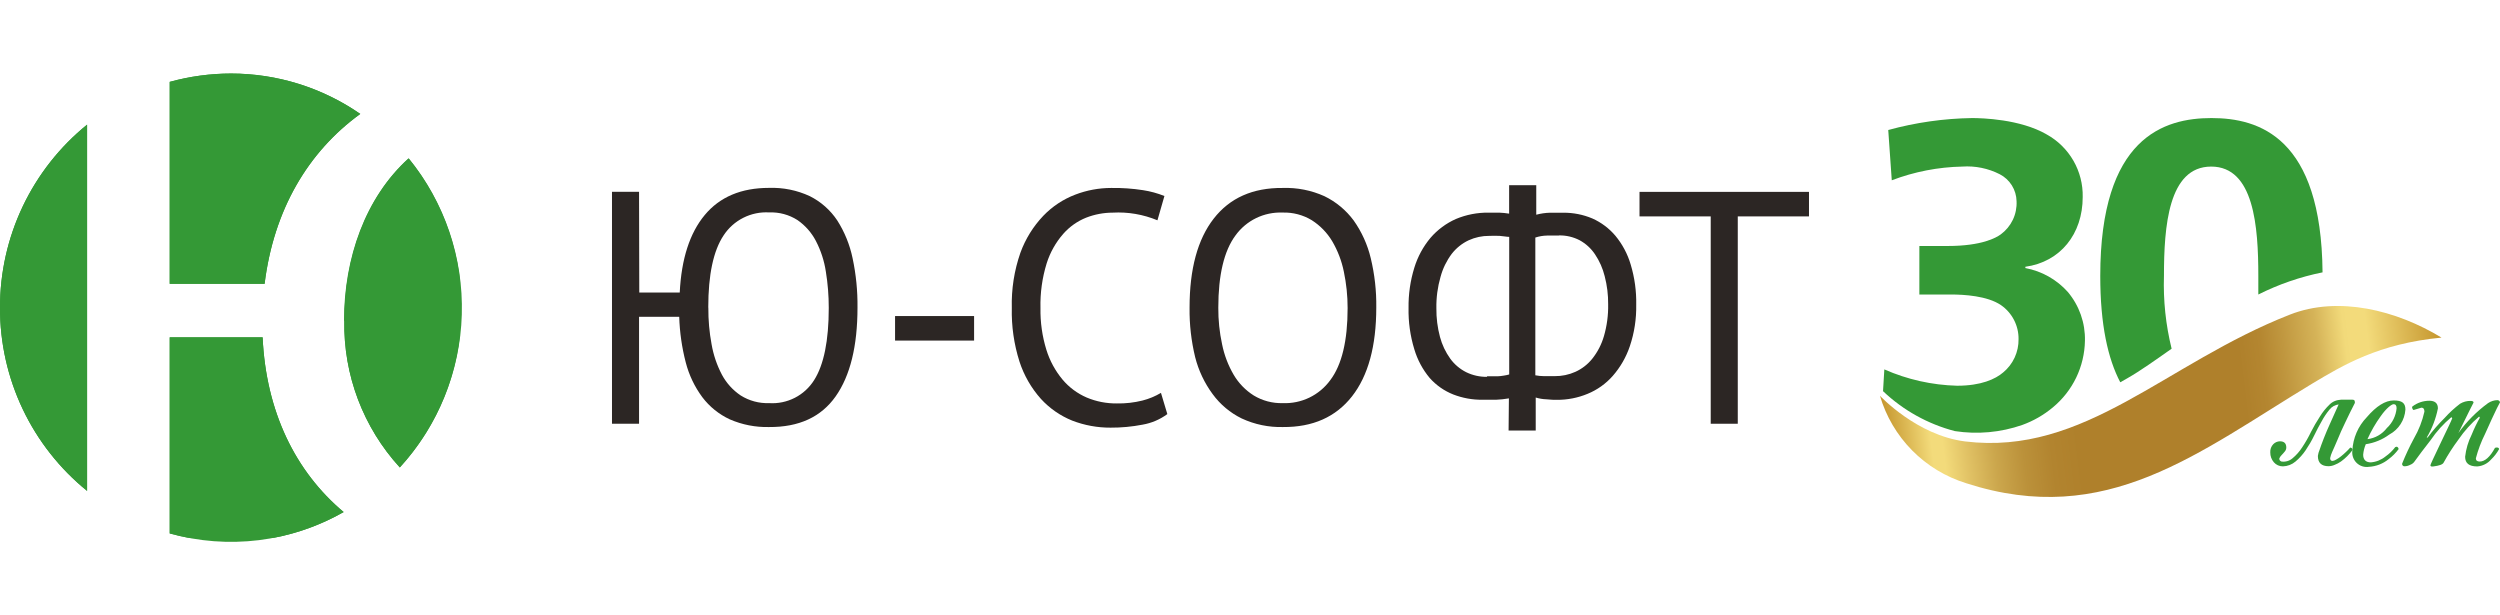 <svg width="195" height="48" viewBox="0 0 195 48" fill="none" xmlns="http://www.w3.org/2000/svg">
<path d="M55.251 24.006C55.244 24.959 55.328 25.91 55.502 26.846C55.645 27.681 55.919 28.489 56.315 29.238C56.663 29.884 57.164 30.436 57.774 30.846C58.438 31.264 59.213 31.472 59.998 31.444C60.689 31.488 61.38 31.344 61.996 31.029C62.613 30.713 63.133 30.237 63.501 29.65C64.261 28.454 64.643 26.565 64.643 24.018C64.645 23.069 64.569 22.121 64.416 21.184C64.291 20.349 64.028 19.541 63.639 18.793C63.3 18.142 62.807 17.584 62.204 17.166C61.547 16.746 60.777 16.537 59.998 16.569C59.299 16.527 58.603 16.672 57.978 16.987C57.353 17.302 56.823 17.776 56.44 18.362C55.643 19.558 55.245 21.431 55.245 23.982M49.864 22.816H53.02C53.148 20.198 53.798 18.183 54.97 16.772C56.142 15.361 57.814 14.655 59.986 14.655C61.082 14.617 62.172 14.838 63.167 15.301C64.033 15.735 64.771 16.389 65.307 17.196C65.881 18.098 66.286 19.097 66.503 20.144C66.771 21.405 66.899 22.693 66.885 23.982C66.885 26.996 66.317 29.307 65.181 30.918C64.046 32.528 62.314 33.325 59.986 33.309C58.934 33.334 57.89 33.13 56.925 32.711C56.078 32.318 55.341 31.723 54.778 30.977C54.177 30.165 53.738 29.243 53.487 28.263C53.186 27.102 53.016 25.911 52.979 24.712H49.846V33.052H47.735V14.96H49.846L49.864 22.816Z" fill="#2C2624"/>
<path d="M75.979 24.652H69.815V26.565H75.979V24.652Z" fill="#2C2624"/>
<path d="M91.052 32.299C90.479 32.721 89.816 33.004 89.115 33.124C88.293 33.283 87.458 33.361 86.621 33.357C85.599 33.361 84.585 33.175 83.632 32.807C82.703 32.432 81.87 31.854 81.193 31.115C80.439 30.271 79.869 29.279 79.519 28.203C79.09 26.851 78.888 25.436 78.921 24.018C78.883 22.556 79.109 21.1 79.59 19.719C79.981 18.641 80.592 17.656 81.384 16.826C82.082 16.101 82.931 15.54 83.871 15.181C84.764 14.838 85.713 14.662 86.669 14.661C87.506 14.648 88.342 14.706 89.168 14.835C89.736 14.923 90.291 15.075 90.825 15.289L90.28 17.184C89.177 16.724 87.983 16.519 86.789 16.586C86.083 16.588 85.384 16.72 84.726 16.975C84.037 17.25 83.422 17.685 82.932 18.242C82.348 18.91 81.908 19.692 81.641 20.538C81.292 21.668 81.128 22.848 81.157 24.03C81.138 25.132 81.293 26.229 81.617 27.282C81.88 28.133 82.309 28.924 82.879 29.608C83.389 30.214 84.034 30.693 84.762 31.007C85.507 31.321 86.309 31.477 87.118 31.468C87.79 31.481 88.462 31.404 89.115 31.241C89.621 31.112 90.107 30.911 90.555 30.643L91.052 32.299Z" fill="#2C2624"/>
<path d="M95.028 24.006C95.022 24.96 95.12 25.913 95.321 26.846C95.489 27.688 95.796 28.496 96.23 29.238C96.615 29.89 97.15 30.441 97.79 30.846C98.468 31.257 99.251 31.465 100.044 31.444C100.764 31.474 101.48 31.327 102.129 31.014C102.777 30.701 103.339 30.232 103.763 29.65C104.664 28.454 105.114 26.581 105.114 24.03C105.115 23.078 105.017 22.128 104.821 21.196C104.651 20.354 104.342 19.545 103.906 18.805C103.511 18.147 102.968 17.591 102.322 17.178C101.637 16.762 100.845 16.555 100.044 16.58C99.33 16.551 98.619 16.699 97.976 17.012C97.333 17.326 96.778 17.793 96.361 18.374C95.476 19.57 95.028 21.459 95.028 23.994M92.786 23.994C92.786 20.981 93.413 18.667 94.669 17.053C95.925 15.438 97.718 14.641 100.05 14.661C101.169 14.623 102.281 14.842 103.302 15.301C104.206 15.739 104.989 16.389 105.586 17.196C106.215 18.084 106.668 19.085 106.92 20.144C107.222 21.4 107.367 22.69 107.35 23.982C107.35 26.995 106.718 29.307 105.455 30.918C104.191 32.528 102.398 33.325 100.074 33.309C98.962 33.337 97.859 33.108 96.851 32.639C95.953 32.199 95.175 31.547 94.585 30.738C93.948 29.875 93.485 28.896 93.222 27.856C92.918 26.6 92.771 25.311 92.786 24.018" fill="#2C2624"/>
<path d="M121.592 18.374C121.353 18.374 121.048 18.374 120.671 18.374C120.36 18.379 120.052 18.432 119.756 18.529V29.273C119.979 29.316 120.205 29.338 120.432 29.339C120.713 29.339 120.988 29.339 121.263 29.339C121.819 29.345 122.37 29.231 122.877 29.004C123.396 28.77 123.851 28.415 124.205 27.97C124.617 27.451 124.923 26.855 125.107 26.218C125.341 25.412 125.452 24.576 125.436 23.737C125.444 22.999 125.353 22.263 125.167 21.549C125.017 20.937 124.76 20.356 124.408 19.833C124.103 19.377 123.693 19.002 123.212 18.739C122.717 18.483 122.167 18.353 121.61 18.362M115.99 29.351H116.331C116.474 29.351 116.629 29.351 116.803 29.351C116.969 29.345 117.135 29.327 117.299 29.297C117.441 29.277 117.58 29.247 117.718 29.208V18.476C117.514 18.476 117.263 18.416 116.97 18.398C116.677 18.38 116.402 18.398 116.169 18.398C115.61 18.393 115.057 18.511 114.549 18.745C114.033 18.989 113.583 19.352 113.233 19.803C112.832 20.34 112.535 20.949 112.361 21.597C112.132 22.393 112.023 23.219 112.038 24.048C112.029 24.803 112.124 25.555 112.319 26.284C112.482 26.892 112.753 27.465 113.12 27.976C113.446 28.424 113.874 28.787 114.369 29.034C114.874 29.279 115.429 29.402 115.99 29.393M117.694 31.073C117.362 31.131 117.026 31.167 116.689 31.181C116.307 31.181 115.948 31.181 115.607 31.181C114.836 31.187 114.072 31.047 113.353 30.768C112.647 30.488 112.016 30.046 111.512 29.477C110.965 28.82 110.558 28.059 110.316 27.241C109.997 26.199 109.846 25.113 109.867 24.024C109.852 22.961 110.003 21.901 110.316 20.885C110.577 20.029 111.008 19.233 111.583 18.547C112.125 17.92 112.799 17.42 113.556 17.083C114.364 16.744 115.233 16.575 116.109 16.586C116.331 16.586 116.606 16.586 116.934 16.586C117.195 16.596 117.454 16.622 117.712 16.664V14.446H119.828V16.748C120.181 16.653 120.545 16.601 120.91 16.592C121.323 16.592 121.664 16.592 121.939 16.592C122.717 16.585 123.488 16.738 124.205 17.041C124.896 17.349 125.509 17.809 125.998 18.386C126.546 19.046 126.952 19.811 127.194 20.634C127.501 21.651 127.646 22.711 127.625 23.773C127.645 24.87 127.478 25.962 127.128 27.002C126.841 27.855 126.388 28.643 125.795 29.321C125.256 29.933 124.583 30.412 123.828 30.72C123.07 31.034 122.257 31.193 121.436 31.187C121.251 31.187 120.976 31.187 120.611 31.145C120.332 31.135 120.054 31.089 119.786 31.007V33.584H117.67L117.694 31.073Z" fill="#2C2624"/>
<path d="M141.101 16.879H135.546V33.052H133.436V16.879H127.882V14.966H141.101V16.879Z" fill="#2C2624"/>
<path d="M26.857 25.017C26.781 29.245 28.33 33.341 31.186 36.46C34.176 33.195 35.893 28.963 36.021 24.537C36.15 20.111 34.682 15.786 31.885 12.353C28.513 15.409 26.857 20.126 26.857 25.017Z" fill="#349936"/>
<path d="M26.857 25.017C26.781 29.245 28.33 33.341 31.186 36.46C33.785 33.623 35.425 30.04 35.873 26.218V21.794C35.46 18.33 34.068 15.055 31.861 12.353C28.489 15.409 26.833 20.126 26.833 25.017" fill="#349936"/>
<path d="M13.237 6.386V22.135H20.639C21.351 16.389 24.005 11.857 28.101 8.886C25.138 6.836 21.622 5.737 18.02 5.735C16.404 5.737 14.795 5.956 13.237 6.386Z" fill="#349936"/>
<path d="M13.237 6.386V22.135H20.639C21.351 16.389 24.005 11.857 28.101 8.886C25.138 6.836 21.622 5.737 18.02 5.735C16.404 5.737 14.795 5.956 13.237 6.386Z" fill="#349936"/>
<path d="M13.237 26.314V41.608C15.496 42.241 17.859 42.419 20.187 42.133C22.516 41.846 24.765 41.101 26.803 39.94C23.025 36.765 20.753 32.095 20.484 26.314H13.237Z" fill="#349936"/>
<path d="M13.237 26.314V41.608C13.704 41.739 14.176 41.847 14.66 41.943H21.387C23.29 41.577 25.12 40.9 26.803 39.94C23.025 36.765 20.753 32.095 20.484 26.314H13.237Z" fill="#349936"/>
<path d="M5.67287e-05 24.006C-0.007 26.743 0.6 29.447 1.775 31.919C2.951 34.39 4.665 36.567 6.792 38.29V9.723C4.665 11.445 2.952 13.623 1.776 16.094C0.601 18.566 -0.006 21.269 5.67287e-05 24.006Z" fill="#349936"/>
<path d="M5.67287e-05 24.006C-0.007 26.743 0.6 29.447 1.775 31.919C2.951 34.39 4.665 36.567 6.792 38.29V9.723C4.665 11.445 2.952 13.623 1.776 16.094C0.601 18.566 -0.006 21.269 5.67287e-05 24.006Z" fill="#349936"/>
<path d="M165.919 29.513C166.971 28.915 168.131 28.078 169.386 27.199C168.929 25.344 168.727 23.435 168.789 21.525C168.789 17.674 169.129 12.993 172.472 12.993C175.814 12.993 176.149 17.674 176.149 21.525C176.149 22.003 176.149 22.488 176.149 22.972C177.734 22.175 179.419 21.594 181.159 21.244C181.069 10.703 176.208 9.209 172.495 9.209C168.783 9.209 163.82 10.721 163.82 21.525C163.82 25.333 164.418 27.982 165.381 29.818L165.919 29.513Z" fill="#349936"/>
<path d="M182.54 31.175H183.024H183.491C183.616 31.175 183.676 31.229 183.676 31.342C183.684 31.373 183.684 31.406 183.676 31.438C183.417 31.94 183.172 32.436 182.941 32.926C182.707 33.417 182.498 33.859 182.343 34.26C182.187 34.66 182.014 34.995 181.906 35.258C181.837 35.409 181.785 35.568 181.751 35.731C181.751 35.874 181.811 35.952 181.936 35.952C182.036 35.94 182.132 35.905 182.217 35.85C182.352 35.776 182.48 35.69 182.6 35.593C182.737 35.485 182.863 35.372 182.994 35.246C183.108 35.141 183.216 35.029 183.317 34.911C183.366 34.913 183.413 34.932 183.449 34.965C183.467 34.982 183.481 35.002 183.49 35.025C183.5 35.048 183.504 35.072 183.503 35.097C183.375 35.268 183.235 35.43 183.084 35.581C182.934 35.732 182.772 35.87 182.6 35.994C182.443 36.105 182.272 36.196 182.092 36.263C181.946 36.327 181.79 36.361 181.631 36.364C181.075 36.364 180.794 36.101 180.794 35.563C180.815 35.4 180.86 35.241 180.926 35.091C181.003 34.852 181.117 34.553 181.255 34.194C181.392 33.835 181.565 33.435 181.763 32.998L182.414 31.545C182.274 31.562 182.138 31.607 182.015 31.677C181.892 31.747 181.784 31.84 181.697 31.952C181.469 32.229 181.269 32.527 181.099 32.843C180.896 33.19 180.699 33.572 180.501 33.979C180.31 34.373 180.09 34.752 179.844 35.115C179.621 35.446 179.354 35.744 179.048 36C178.774 36.233 178.428 36.366 178.068 36.376C177.934 36.378 177.802 36.35 177.68 36.295C177.558 36.241 177.45 36.16 177.362 36.059C177.177 35.846 177.077 35.571 177.081 35.288C177.073 35.17 177.091 35.051 177.132 34.94C177.173 34.828 177.237 34.727 177.32 34.642C177.455 34.506 177.637 34.427 177.829 34.421C178.163 34.421 178.331 34.583 178.331 34.906C178.331 35.025 178.286 35.14 178.205 35.228C178.122 35.324 178.044 35.42 177.954 35.509C177.883 35.58 177.826 35.663 177.787 35.755C177.787 35.832 177.787 35.916 177.93 35.994C178.087 36.021 178.247 36.013 178.4 35.97C178.553 35.928 178.695 35.852 178.815 35.748C179.111 35.502 179.367 35.212 179.574 34.888C179.829 34.505 180.057 34.106 180.256 33.692C180.465 33.281 180.697 32.882 180.95 32.496C181.158 32.154 181.409 31.841 181.697 31.563C181.811 31.446 181.948 31.352 182.099 31.287C182.25 31.223 182.412 31.188 182.576 31.187C182.576 31.187 182.54 31.187 182.54 31.175Z" fill="#349936"/>
<path d="M187.622 31.946C187.595 32.351 187.466 32.742 187.246 33.083C187.026 33.424 186.724 33.703 186.366 33.895C185.825 34.293 185.195 34.551 184.531 34.648C184.42 34.909 184.351 35.185 184.327 35.468C184.327 35.856 184.537 36.065 184.925 36.065C185.341 36.032 185.737 35.874 186.061 35.611C186.354 35.408 186.612 35.16 186.827 34.876C186.97 34.798 187.06 34.876 187.096 35.025C186.875 35.326 186.611 35.592 186.312 35.814C185.876 36.171 185.338 36.381 184.776 36.412C184.602 36.439 184.425 36.425 184.258 36.371C184.09 36.317 183.938 36.225 183.813 36.102C183.687 35.979 183.593 35.828 183.536 35.662C183.479 35.496 183.461 35.319 183.484 35.145C183.532 34.17 183.931 33.246 184.608 32.544C185.356 31.671 186.055 31.235 186.713 31.235C187.371 31.235 187.622 31.444 187.622 31.946ZM186.934 31.844C186.934 31.629 186.857 31.527 186.701 31.527C186.546 31.527 186.133 31.838 185.697 32.46C185.291 33.021 184.944 33.622 184.662 34.254C184.96 34.218 185.247 34.122 185.506 33.973C185.766 33.825 185.993 33.625 186.175 33.387C186.61 32.985 186.881 32.435 186.934 31.844Z" fill="#349936"/>
<path d="M195 31.408C195 31.372 194.928 31.515 194.767 31.826C194.54 32.293 194.223 32.968 193.834 33.847C193.53 34.454 193.289 35.092 193.117 35.748C193.117 35.916 193.218 36 193.416 36C193.822 36 194.223 35.647 194.611 34.929C194.815 34.864 194.922 34.929 194.928 35.031C194.765 35.328 194.557 35.598 194.313 35.832C194.039 36.151 193.65 36.349 193.23 36.382C192.591 36.382 192.28 36.137 192.28 35.629C192.347 35.025 192.521 34.438 192.794 33.895C192.976 33.443 193.188 33.004 193.428 32.58L193.374 32.49C192.758 33.013 192.215 33.616 191.76 34.284C191.334 34.855 190.949 35.454 190.606 36.077C190.54 36.227 190.271 36.322 189.805 36.382C189.649 36.406 189.571 36.376 189.571 36.293C189.571 36.239 189.828 35.695 190.343 34.612C190.857 33.53 191.21 32.819 191.275 32.622L191.21 32.538C190.588 33.057 190.042 33.66 189.589 34.331C189.063 35.001 188.645 35.563 188.316 36.018C188.24 36.121 188.136 36.2 188.017 36.245C187.879 36.321 187.726 36.364 187.568 36.37C187.541 36.374 187.513 36.372 187.486 36.363C187.46 36.354 187.436 36.339 187.416 36.32C187.396 36.3 187.381 36.276 187.372 36.249C187.364 36.223 187.361 36.195 187.365 36.167C187.634 35.494 187.942 34.837 188.286 34.2C188.664 33.548 188.94 32.843 189.105 32.107C189.105 31.904 189.027 31.797 188.872 31.797C188.872 31.797 188.651 31.856 188.274 31.976C188.226 31.976 188.19 31.94 188.166 31.868C188.136 31.797 188.13 31.743 188.166 31.707C188.545 31.416 189.01 31.258 189.488 31.258C189.93 31.258 190.157 31.456 190.157 31.856C189.997 32.658 189.702 33.426 189.284 34.128H189.356C189.759 33.581 190.205 33.068 190.689 32.592C191.052 32.188 191.453 31.82 191.885 31.492C192.132 31.343 192.416 31.266 192.704 31.27C192.86 31.27 192.937 31.312 192.937 31.402C192.937 31.402 192.86 31.545 192.704 31.856L191.754 33.776C192.397 32.881 193.178 32.094 194.067 31.444C194.285 31.297 194.54 31.216 194.803 31.211C194.91 31.223 195 31.282 195 31.408Z" fill="#349936"/>
<path d="M153.285 34.433C162.624 35.569 168.872 28.353 178.618 24.538C182.402 23.055 186.922 24.197 190.438 26.332C185.523 26.804 182.755 28.49 180.358 29.919C171.449 35.3 164.316 41.237 153.363 37.692C151.766 37.198 150.315 36.317 149.142 35.127C147.968 33.936 147.107 32.474 146.637 30.87C146.637 30.87 149.507 33.961 153.285 34.433Z" fill="url(#paint0_linear_5243_22799)"/>
<path d="M156.245 29.052C155.647 29.567 154.529 30.087 152.658 30.087C150.7 30.036 148.77 29.604 146.978 28.813L146.876 30.511C148.451 32.006 150.378 33.078 152.479 33.626C154.243 33.898 156.048 33.734 157.734 33.148C158.606 32.833 159.415 32.368 160.126 31.773C160.892 31.139 161.512 30.348 161.944 29.452C162.375 28.556 162.607 27.577 162.625 26.583C162.66 25.191 162.183 23.834 161.285 22.768C160.419 21.801 159.256 21.147 157.979 20.909V20.808C160.7 20.431 162.451 18.261 162.451 15.367C162.472 14.373 162.221 13.393 161.725 12.532C161.228 11.671 160.506 10.962 159.635 10.482C157.573 9.286 154.577 9.209 153.818 9.209C151.609 9.242 149.413 9.556 147.283 10.141L147.558 14.063C149.316 13.393 151.177 13.031 153.059 12.993C154.069 12.924 155.08 13.131 155.982 13.591C156.369 13.791 156.695 14.091 156.925 14.46C157.156 14.83 157.282 15.254 157.292 15.69C157.317 16.192 157.217 16.694 157 17.148C156.782 17.602 156.455 17.994 156.048 18.29C155.707 18.535 154.601 19.187 151.923 19.187H149.71V22.972H152.186C153.184 22.972 155.008 23.073 156.072 23.797C156.501 24.093 156.851 24.49 157.091 24.953C157.331 25.415 157.453 25.93 157.447 26.451C157.455 26.947 157.351 27.439 157.143 27.889C156.935 28.339 156.628 28.737 156.245 29.052Z" fill="#349936"/>
<defs>
<linearGradient id="paint0_linear_5243_22799" x1="147.055" y1="34.307" x2="190.755" y2="28.945" gradientUnits="userSpaceOnUse">
<stop stop-color="#C5962E"/>
<stop offset="0.08" stop-color="#F3DB7B"/>
<stop offset="0.1" stop-color="#F3DB7B"/>
<stop offset="0.14" stop-color="#E1C265"/>
<stop offset="0.19" stop-color="#CBA64C"/>
<stop offset="0.24" stop-color="#BB913A"/>
<stop offset="0.29" stop-color="#B2842F"/>
<stop offset="0.34" stop-color="#AF802B"/>
<stop offset="0.64" stop-color="#AF802B"/>
<stop offset="0.68" stop-color="#B48630"/>
<stop offset="0.72" stop-color="#C0973F"/>
<stop offset="0.78" stop-color="#D5B358"/>
<stop offset="0.83" stop-color="#F2DA7A"/>
<stop offset="0.84" stop-color="#F3DB7B"/>
<stop offset="0.87" stop-color="#F3DB7B"/>
<stop offset="1" stop-color="#C5962E"/>
</linearGradient>
</defs>
</svg>
